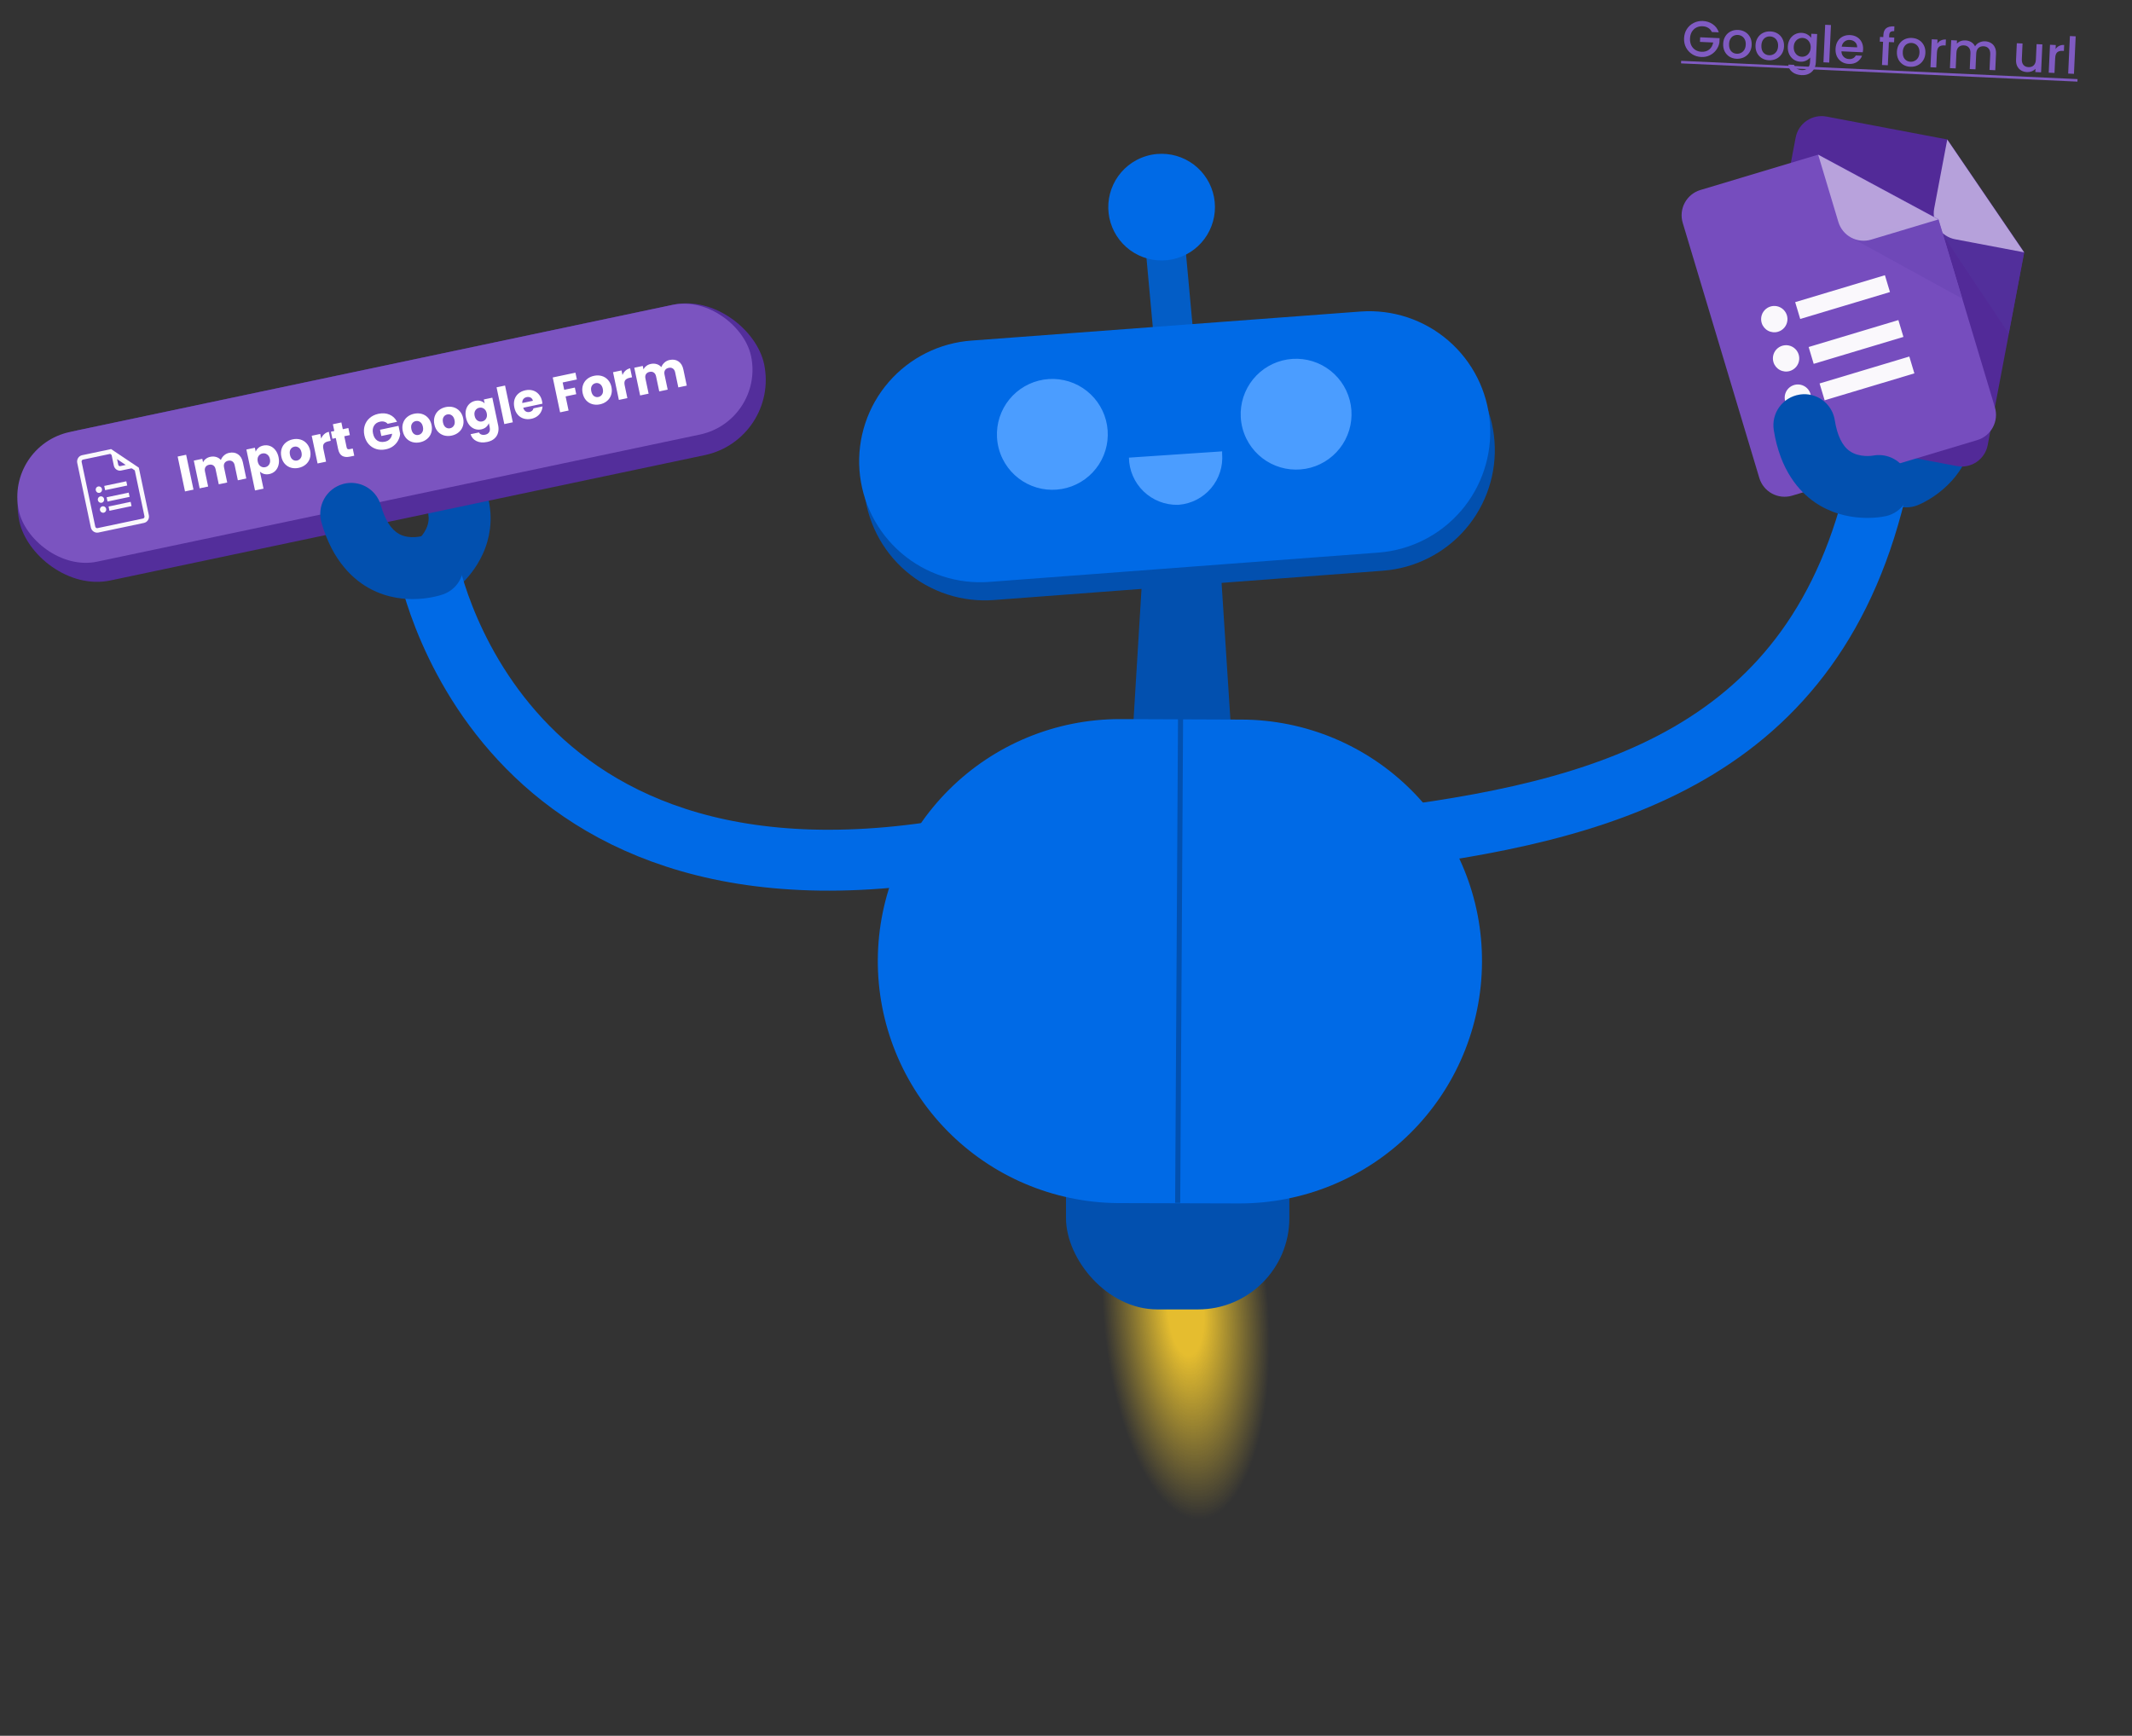 <svg width="420" height="342" viewBox="0 0 420 342" fill="none" xmlns="http://www.w3.org/2000/svg">
<rect x="0" y="0" width="420" height="342" fill="#333333" stroke="none"/>
<path d="M187.076 231.28C187.076 231.28 222.975 339.05 235.132 339.517C247.289 339.983 287.102 224.822 287.102 224.822L236.128 222.866L187.076 231.28Z" fill="url(#paint0_radial)"/>
<rect x="210" y="212" width="44" height="46" rx="18" fill="#0250AF"/>
<path d="M238.487 81.36L242.458 142.878C242.529 144.155 242.346 145.434 241.918 146.64C241.49 147.846 240.826 148.954 239.966 149.901C239.105 150.848 238.064 151.614 236.905 152.154C235.745 152.694 234.489 152.999 233.211 153.049C231.932 153.099 230.657 152.894 229.458 152.446C228.26 151.998 227.162 151.316 226.23 150.44C225.298 149.563 224.549 148.51 224.028 147.342C223.507 146.173 223.224 144.912 223.195 143.633L227.011 80.978C226.933 79.696 227.113 78.412 227.539 77.201C227.964 75.99 228.628 74.876 229.49 73.925C229.702 73.895 228.282 72.651 229.446 72.108C230.609 71.566 227.2 71.931 228.483 71.882C229.766 71.833 231.046 72.041 232.247 72.494C233.448 72.946 234.547 73.634 235.479 74.517C236.411 75.4 237.157 76.46 237.674 77.635C238.19 78.81 238.467 80.077 238.487 81.36Z" fill="#0250AF"/>
<path d="M291.95 189.608C291.888 202.256 286.81 214.363 277.83 223.269C268.85 232.176 256.702 237.156 244.054 237.114L220.036 237.047C207.443 236.895 195.421 231.768 186.595 222.785C177.769 213.802 172.856 201.691 172.927 189.098C172.998 176.504 178.049 164.451 186.976 155.568C195.903 146.685 207.982 141.694 220.576 141.686L244.585 141.78C250.839 141.798 257.027 143.051 262.796 145.467C268.564 147.883 273.799 151.414 278.2 155.858C282.6 160.301 286.08 165.57 288.44 171.362C290.8 177.154 291.992 183.355 291.95 189.608Z" fill="#006AE6"/>
<path d="M232 237C232.211 201.573 232.349 178.163 232.568 141.224" stroke="#0250AF"/>
<path d="M225.38 45.667L233.175 44.951L234.987 64.722L227.192 65.441L225.38 45.667Z" fill="#035DC6"/>
<path d="M227.902 30.344C230.496 30.113 233.085 30.853 235.164 32.422C237.244 33.991 238.667 36.276 239.157 38.834C239.647 41.393 239.169 44.042 237.816 46.269C236.463 48.495 234.332 50.139 231.835 50.882C229.338 51.626 226.654 51.416 224.304 50.292C221.954 49.169 220.104 47.212 219.115 44.803C218.125 42.393 218.066 39.702 218.949 37.251C219.831 34.8 221.593 32.764 223.892 31.538C225.135 30.875 226.498 30.469 227.902 30.344Z" fill="#006AE6"/>
<path d="M192.353 70.671L268.981 64.948C275.267 64.502 281.473 66.566 286.24 70.687C291.007 74.808 293.946 80.651 294.413 86.936C294.881 93.22 292.838 99.433 288.732 104.214C284.627 108.995 278.794 111.954 272.511 112.442L195.866 118.219C192.735 118.466 189.586 118.091 186.601 117.117C183.615 116.143 180.852 114.589 178.469 112.544C176.086 110.499 174.13 108.003 172.715 105.2C171.299 102.397 170.451 99.342 170.22 96.21C169.988 93.078 170.378 89.931 171.366 86.951C172.355 83.97 173.922 81.214 175.979 78.841C178.036 76.468 180.541 74.524 183.351 73.122C186.161 71.72 189.22 70.887 192.353 70.671Z" fill="#0250AF"/>
<path d="M191.449 67.101L268.076 61.377C274.362 60.931 280.569 62.995 285.336 67.117C290.103 71.238 293.042 77.081 293.509 83.365C293.976 89.65 291.933 95.863 287.828 100.644C283.723 105.425 277.89 108.384 271.607 108.872L194.961 114.649C191.831 114.895 188.682 114.521 185.697 113.547C182.711 112.573 179.948 111.019 177.564 108.974C175.181 106.929 173.226 104.433 171.81 101.63C170.395 98.827 169.547 95.771 169.315 92.64C169.084 89.508 169.474 86.361 170.462 83.38C171.45 80.4 173.018 77.644 175.075 75.271C177.131 72.897 179.637 70.954 182.447 69.552C185.257 68.15 188.316 67.317 191.449 67.101Z" fill="#006AE6"/>
<path d="M232.005 99.468C230.763 99.489 229.529 99.266 228.374 98.81C227.219 98.354 226.165 97.675 225.273 96.811C224.38 95.948 223.667 94.916 223.174 93.777C222.68 92.637 222.416 91.412 222.397 90.17L240.76 88.933L240.752 89.298L240.758 89.402C240.96 91.866 240.175 94.309 238.576 96.195C236.977 98.08 234.695 99.253 232.231 99.457L232.005 99.468ZM244.428 82.211C244.278 79.508 245.138 76.847 246.84 74.742C248.542 72.638 250.965 71.24 253.639 70.821C256.313 70.401 259.047 70.99 261.312 72.473C263.576 73.955 265.21 76.226 265.895 78.845C266.58 81.463 266.268 84.243 265.02 86.644C263.772 89.046 261.676 90.898 259.14 91.843C256.603 92.787 253.806 92.755 251.291 91.754C248.777 90.753 246.723 88.853 245.53 86.424C244.884 85.108 244.509 83.675 244.428 82.211ZM196.407 86.184C196.258 83.481 197.119 80.82 198.821 78.715C200.524 76.611 202.947 75.214 205.621 74.795C208.295 74.376 211.03 74.965 213.294 76.448C215.559 77.931 217.192 80.202 217.877 82.82C218.562 85.439 218.25 88.219 217.002 90.621C215.754 93.022 213.658 94.875 211.122 95.82C208.585 96.764 205.788 96.733 203.273 95.732C200.758 94.731 198.705 92.832 197.51 90.403C196.863 89.085 196.488 87.65 196.407 86.184Z" fill="#4B9DFF"/>
<path d="M82.012 88.368C81.512 88.906 81.114 89.532 80.839 90.214C80.427 91.232 80.3 92.343 80.469 93.428C80.639 94.514 81.1 95.532 81.803 96.376C82.254 96.917 82.67 97.485 83.049 98.077C83.379 98.586 83.665 99.123 83.905 99.68C84.113 100.162 84.266 100.666 84.362 101.183C84.447 101.644 84.466 102.115 84.419 102.581C84.353 103.149 84.192 103.702 83.942 104.216C83.723 104.67 83.455 105.1 83.142 105.496C82.91 105.792 82.657 106.072 82.386 106.332C82.186 106.527 82.05 106.633 82.044 106.639C81.107 107.371 80.402 108.359 80.014 109.482C79.626 110.606 79.572 111.818 79.858 112.972C80.055 113.754 80.408 114.489 80.896 115.131C81.382 115.776 81.99 116.319 82.685 116.731C83.352 117.124 84.088 117.386 84.854 117.504C85.633 117.626 86.428 117.593 87.194 117.407C87.96 117.222 88.682 116.887 89.318 116.422C89.759 116.094 90.181 115.741 90.582 115.366C91.39 114.617 92.135 113.803 92.809 112.933C93.712 111.776 94.478 110.518 95.092 109.186C95.822 107.601 96.305 105.914 96.523 104.183C96.65 103.163 96.68 102.133 96.616 101.107C96.535 99.856 96.323 98.617 95.984 97.409C95.574 95.951 95.006 94.542 94.291 93.207C93.418 91.58 92.379 90.047 91.192 88.633C90.16 87.387 88.676 86.601 87.065 86.449C85.455 86.296 83.849 86.789 82.602 87.819L82.445 87.952L82.294 88.09L82.148 88.232L82.012 88.368Z" fill="#0250AF"/>
<path d="M377.633 70.552C377.015 70.95 376.475 71.457 376.04 72.05C375.389 72.935 374.99 73.979 374.886 75.073C374.781 76.166 374.976 77.267 375.448 78.259C375.751 78.894 376.014 79.547 376.235 80.215C376.428 80.79 376.572 81.381 376.667 81.98C376.749 82.499 376.773 83.026 376.738 83.55C376.706 84.017 376.608 84.478 376.446 84.918C376.242 85.452 375.949 85.948 375.58 86.384C375.255 86.77 374.889 87.12 374.488 87.426C374.19 87.656 373.875 87.864 373.548 88.049C373.306 88.189 373.149 88.258 373.141 88.262C372.052 88.739 371.124 89.522 370.47 90.514C369.816 91.507 369.464 92.668 369.455 93.857C369.453 94.664 369.613 95.462 369.927 96.205C370.238 96.951 370.692 97.628 371.264 98.198C371.813 98.744 372.461 99.181 373.174 99.485C373.898 99.796 374.676 99.96 375.465 99.97C376.253 99.98 377.035 99.834 377.767 99.541C378.275 99.333 378.771 99.096 379.253 98.831C380.221 98.305 381.144 97.701 382.013 97.025C383.174 96.127 384.227 95.099 385.153 93.96C386.252 92.605 387.137 91.09 387.778 89.467C388.152 88.51 388.437 87.52 388.629 86.51C388.86 85.277 388.961 84.024 388.932 82.771C388.895 81.257 388.694 79.751 388.332 78.28C387.889 76.487 387.262 74.745 386.461 73.081C385.77 71.618 384.527 70.49 383.004 69.943C381.482 69.397 379.804 69.477 378.341 70.166L378.156 70.256L377.975 70.353L377.799 70.454L377.633 70.552Z" fill="#0250AF"/>
<path d="M194.5 166C96.5 186.5 84 110 84 110" stroke="#006AE6" stroke-width="12"/>
<path d="M270.5 165.5C316 160 358 149 370 94.5" stroke="#006AE6" stroke-width="12"/>
<path d="M385.506 91.832L348.102 84.743C346.75 84.485 345.555 83.701 344.78 82.564C344.005 81.426 343.713 80.027 343.968 78.675L353.742 27.101C354 25.749 354.784 24.554 355.921 23.779C357.059 23.004 358.458 22.712 359.81 22.967L383.64 27.483L398.776 49.699L391.574 87.697C391.317 89.05 390.533 90.245 389.395 91.02C388.258 91.795 386.859 92.087 385.506 91.832Z" fill="#522A98"/>
<path opacity="0.96" d="M398.739 49.753L395.715 65.711L381.564 44.556L398.739 49.753Z" fill="#532F9B"/>
<path opacity="0.96" d="M385.162 47.144C383.81 46.886 382.616 46.102 381.842 44.965C381.068 43.827 380.777 42.429 381.032 41.077L383.605 27.5L398.739 49.717L385.162 47.144Z" fill="#BAA6DE"/>
<path opacity="0.96" d="M355.451 67.638C355.546 67.133 355.789 66.668 356.149 66.302C356.509 65.936 356.969 65.684 357.472 65.579C357.974 65.475 358.497 65.521 358.973 65.714C359.449 65.906 359.858 66.235 360.147 66.659C360.436 67.084 360.593 67.584 360.597 68.097C360.602 68.611 360.454 69.114 360.173 69.544C359.891 69.973 359.489 70.31 359.016 70.51C358.544 70.711 358.022 70.767 357.518 70.672C356.841 70.543 356.244 70.152 355.856 69.583C355.468 69.014 355.322 68.314 355.451 67.638V67.638ZM362.441 71.018L363.086 67.615L381.222 71.053L380.577 74.455L362.441 71.018ZM363.837 63.652L364.482 60.249L382.618 63.686L381.973 67.086L363.837 63.652ZM356.955 59.702C357.05 59.198 357.293 58.733 357.653 58.367C358.013 58 358.473 57.749 358.976 57.644C359.478 57.539 360.001 57.586 360.477 57.778C360.953 57.971 361.362 58.3 361.651 58.724C361.94 59.148 362.097 59.649 362.101 60.162C362.106 60.676 361.958 61.179 361.677 61.608C361.395 62.038 360.993 62.374 360.52 62.575C360.048 62.776 359.526 62.832 359.022 62.736C358.345 62.608 357.747 62.217 357.36 61.648C356.972 61.078 356.826 60.379 356.955 59.702H356.955ZM358.458 51.77C358.554 51.265 358.797 50.8 359.156 50.434C359.516 50.068 359.977 49.816 360.479 49.711C360.982 49.607 361.504 49.653 361.98 49.846C362.457 50.038 362.865 50.367 363.154 50.791C363.443 51.215 363.6 51.716 363.605 52.229C363.609 52.743 363.462 53.246 363.18 53.676C362.899 54.105 362.496 54.442 362.024 54.642C361.551 54.843 361.03 54.899 360.525 54.804C359.849 54.675 359.251 54.284 358.863 53.715C358.476 53.146 358.33 52.446 358.458 51.77V51.77ZM365.556 54.584L366.201 51.181L384.336 54.618L383.692 58.018L365.556 54.584Z" fill="white"/>
<path d="M389.511 86.715L353.048 97.659C351.729 98.053 350.307 97.908 349.095 97.256C347.883 96.603 346.979 95.497 346.582 94.178L331.493 43.903C331.098 42.584 331.243 41.162 331.896 39.95C332.548 38.738 333.655 37.834 334.973 37.437L358.203 30.465L381.873 43.207L392.991 80.249C393.386 81.568 393.241 82.99 392.588 84.202C391.936 85.414 390.829 86.318 389.511 86.715Z" fill="#764DBE"/>
<path opacity="0.96" d="M381.866 43.272L386.535 58.828L364.228 46.574L381.866 43.272Z" fill="#6E48B8"/>
<path opacity="0.96" d="M368.615 47.213C367.296 47.607 365.875 47.461 364.664 46.809C363.453 46.156 362.55 45.049 362.154 43.732L358.182 30.496L381.85 43.241L368.615 47.213Z" fill="#BAA6DE"/>
<path opacity="0.96" d="M351.688 79.092C351.54 78.6 351.542 78.076 351.692 77.585C351.843 77.094 352.135 76.659 352.533 76.334C352.931 76.01 353.416 75.81 353.928 75.761C354.439 75.713 354.953 75.817 355.405 76.06C355.857 76.303 356.227 76.675 356.468 77.129C356.708 77.582 356.809 78.097 356.757 78.608C356.705 79.119 356.503 79.603 356.176 79.999C355.849 80.395 355.413 80.685 354.921 80.832C354.261 81.03 353.55 80.958 352.944 80.632C352.338 80.305 351.886 79.752 351.688 79.092V79.092ZM359.45 78.871L358.454 75.554L376.133 70.248L377.129 73.565L359.45 78.871ZM357.294 71.69L356.299 68.373L373.978 63.067L374.973 66.382L357.294 71.69ZM349.366 71.356C349.219 70.865 349.22 70.34 349.371 69.849C349.521 69.358 349.814 68.923 350.212 68.599C350.609 68.274 351.095 68.075 351.606 68.026C352.117 67.977 352.631 68.081 353.083 68.324C353.535 68.567 353.905 68.939 354.146 69.393C354.387 69.847 354.487 70.361 354.436 70.872C354.384 71.383 354.182 71.867 353.855 72.263C353.528 72.659 353.091 72.949 352.599 73.097C351.94 73.295 351.228 73.222 350.622 72.896C350.016 72.57 349.564 72.016 349.366 71.356V71.356ZM347.045 63.623C346.898 63.132 346.899 62.607 347.05 62.116C347.2 61.625 347.493 61.19 347.891 60.865C348.289 60.541 348.774 60.341 349.285 60.293C349.796 60.244 350.31 60.348 350.762 60.591C351.214 60.834 351.584 61.206 351.825 61.66C352.066 62.114 352.166 62.628 352.115 63.139C352.063 63.65 351.861 64.134 351.534 64.53C351.207 64.926 350.77 65.216 350.278 65.364C349.619 65.561 348.907 65.489 348.301 65.163C347.695 64.837 347.243 64.283 347.045 63.623V63.623ZM354.641 62.85L353.646 59.533L371.325 54.227L372.32 57.542L354.641 62.85Z" fill="white"/>
<path d="M355.299 77.669C356.034 77.65 356.766 77.765 357.459 78.009C358.496 78.373 359.414 79.011 360.116 79.855C360.819 80.7 361.279 81.719 361.448 82.804C361.556 83.499 361.707 84.187 361.9 84.863C362.065 85.447 362.279 86.016 362.539 86.565C362.763 87.04 363.04 87.488 363.364 87.901C363.654 88.27 363.995 88.595 364.377 88.868C364.846 89.194 365.368 89.438 365.919 89.59C366.405 89.726 366.904 89.808 367.408 89.835C367.784 89.856 368.16 89.852 368.536 89.82C368.813 89.799 368.983 89.767 368.992 89.766C370.16 89.547 371.367 89.67 372.467 90.122C373.567 90.573 374.512 91.334 375.189 92.311C375.646 92.975 375.964 93.725 376.124 94.516C376.287 95.307 376.293 96.122 376.143 96.916C375.997 97.677 375.707 98.403 375.29 99.055C374.867 99.72 374.317 100.295 373.671 100.747C373.026 101.199 372.297 101.52 371.528 101.69C370.99 101.805 370.447 101.889 369.9 101.942C368.804 102.053 367.701 102.074 366.602 102.005C365.137 101.918 363.687 101.663 362.281 101.243C360.609 100.744 359.024 99.991 357.581 99.012C356.731 98.432 355.938 97.775 355.211 97.048C354.325 96.16 353.535 95.183 352.853 94.131C352.029 92.859 351.347 91.502 350.817 90.083C350.173 88.353 349.709 86.56 349.432 84.734C349.179 83.136 349.57 81.504 350.519 80.194C351.469 78.884 352.899 78.005 354.497 77.749L354.7 77.719L354.904 77.697L355.107 77.681L355.299 77.669Z" fill="#0250AF"/>
<path d="M337.232 6.309C337.068 5.955 336.83 5.684 336.519 5.496C336.207 5.301 335.842 5.194 335.422 5.175C334.963 5.154 334.548 5.238 334.179 5.428C333.81 5.618 333.514 5.898 333.29 6.268C333.072 6.638 332.952 7.073 332.929 7.573C332.906 8.072 332.986 8.52 333.168 8.915C333.357 9.304 333.626 9.61 333.976 9.833C334.326 10.056 334.731 10.179 335.191 10.2C335.81 10.228 336.321 10.078 336.723 9.75C337.125 9.421 337.383 8.963 337.497 8.374L334.89 8.254L334.932 7.345L338.758 7.521L338.717 8.41C338.619 8.946 338.403 9.433 338.069 9.872C337.742 10.31 337.322 10.655 336.81 10.905C336.305 11.149 335.749 11.257 335.143 11.229C334.491 11.199 333.902 11.021 333.376 10.697C332.851 10.366 332.441 9.923 332.146 9.369C331.858 8.815 331.729 8.198 331.76 7.519C331.792 6.84 331.976 6.238 332.314 5.713C332.659 5.188 333.108 4.788 333.661 4.513C334.221 4.232 334.824 4.106 335.47 4.136C336.209 4.17 336.857 4.384 337.413 4.776C337.975 5.162 338.371 5.695 338.6 6.373L337.232 6.309ZM342.089 11.579C341.57 11.555 341.105 11.416 340.697 11.164C340.288 10.905 339.974 10.557 339.754 10.12C339.534 9.676 339.437 9.171 339.463 8.605C339.489 8.045 339.635 7.555 339.901 7.133C340.168 6.712 340.519 6.394 340.956 6.181C341.393 5.967 341.875 5.873 342.401 5.897C342.927 5.921 343.398 6.06 343.813 6.312C344.229 6.565 344.55 6.913 344.776 7.358C345.002 7.802 345.103 8.304 345.077 8.863C345.051 9.423 344.902 9.913 344.629 10.334C344.356 10.755 343.994 11.076 343.544 11.295C343.1 11.508 342.615 11.603 342.089 11.579ZM342.135 10.59C342.428 10.603 342.704 10.546 342.963 10.418C343.23 10.29 343.449 10.089 343.622 9.817C343.794 9.545 343.89 9.209 343.908 8.809C343.927 8.41 343.866 8.07 343.725 7.79C343.585 7.503 343.391 7.284 343.145 7.132C342.898 6.981 342.628 6.898 342.335 6.885C342.042 6.871 341.766 6.929 341.506 7.057C341.254 7.185 341.047 7.386 340.888 7.659C340.729 7.925 340.64 8.258 340.622 8.658C340.595 9.251 340.723 9.717 341.008 10.057C341.299 10.391 341.675 10.568 342.135 10.59ZM348.459 11.872C347.94 11.848 347.476 11.71 347.067 11.457C346.658 11.198 346.344 10.85 346.124 10.413C345.904 9.969 345.807 9.464 345.833 8.898C345.859 8.339 346.005 7.848 346.271 7.427C346.538 7.005 346.889 6.688 347.326 6.474C347.763 6.261 348.245 6.166 348.771 6.19C349.297 6.214 349.768 6.353 350.183 6.606C350.599 6.858 350.92 7.207 351.146 7.651C351.373 8.095 351.473 8.597 351.447 9.156C351.422 9.716 351.272 10.206 350.999 10.627C350.726 11.049 350.364 11.369 349.914 11.588C349.47 11.802 348.985 11.896 348.459 11.872ZM348.505 10.883C348.798 10.896 349.074 10.839 349.334 10.711C349.6 10.583 349.819 10.383 349.992 10.111C350.165 9.838 350.26 9.502 350.279 9.103C350.297 8.703 350.236 8.363 350.095 8.083C349.955 7.796 349.761 7.577 349.515 7.426C349.268 7.274 348.998 7.192 348.705 7.178C348.412 7.165 348.136 7.222 347.877 7.35C347.624 7.479 347.418 7.68 347.258 7.952C347.099 8.219 347.01 8.552 346.992 8.951C346.965 9.544 347.093 10.01 347.378 10.351C347.67 10.684 348.045 10.862 348.505 10.883ZM354.921 6.473C355.348 6.493 355.72 6.597 356.038 6.785C356.364 6.967 356.614 7.189 356.788 7.45L356.825 6.651L357.974 6.704L357.716 12.298C357.693 12.804 357.566 13.249 357.335 13.632C357.103 14.022 356.779 14.321 356.362 14.528C355.952 14.736 355.468 14.827 354.908 14.802C354.162 14.767 353.551 14.562 353.075 14.187C352.598 13.818 352.34 13.332 352.301 12.729L353.43 12.781C353.503 13.072 353.676 13.31 353.947 13.496C354.225 13.689 354.561 13.795 354.954 13.813C355.413 13.834 355.789 13.711 356.082 13.444C356.381 13.178 356.543 12.778 356.568 12.245L356.61 11.326C356.405 11.577 356.132 11.785 355.79 11.949C355.456 12.107 355.079 12.177 354.66 12.157C354.18 12.135 353.746 11.995 353.358 11.737C352.976 11.473 352.679 11.118 352.465 10.675C352.259 10.225 352.169 9.724 352.194 9.171C352.22 8.618 352.356 8.134 352.602 7.718C352.854 7.303 353.183 6.987 353.586 6.772C353.997 6.551 354.442 6.451 354.921 6.473ZM356.699 9.398C356.716 9.019 356.651 8.685 356.504 8.398C356.364 8.112 356.171 7.889 355.925 7.731C355.678 7.573 355.409 7.487 355.116 7.473C354.823 7.46 354.546 7.521 354.286 7.656C354.027 7.784 353.811 7.984 353.638 8.256C353.472 8.522 353.381 8.845 353.363 9.225C353.346 9.604 353.407 9.941 353.547 10.234C353.694 10.528 353.89 10.757 354.136 10.922C354.389 11.081 354.659 11.166 354.945 11.18C355.238 11.193 355.514 11.132 355.774 10.998C356.034 10.863 356.247 10.659 356.413 10.386C356.586 10.107 356.681 9.778 356.699 9.398ZM360.695 4.937L360.355 12.33L359.216 12.277L359.557 4.885L360.695 4.937ZM367.028 9.744C367.018 9.95 366.996 10.136 366.962 10.302L362.757 10.108C362.77 10.549 362.916 10.909 363.197 11.189C363.478 11.469 363.831 11.619 364.258 11.639C364.87 11.667 365.315 11.43 365.592 10.929L366.82 10.986C366.631 11.484 366.308 11.886 365.854 12.193C365.406 12.492 364.86 12.627 364.214 12.597C363.687 12.573 363.22 12.435 362.811 12.182C362.409 11.924 362.098 11.576 361.878 11.139C361.665 10.695 361.571 10.19 361.598 9.624C361.624 9.058 361.76 8.567 362.006 8.151C362.259 7.729 362.597 7.411 363.021 7.197C363.451 6.983 363.936 6.889 364.475 6.913C364.995 6.937 365.452 7.072 365.848 7.317C366.244 7.562 366.546 7.896 366.753 8.32C366.961 8.736 367.052 9.211 367.028 9.744ZM365.856 9.33C365.868 8.91 365.734 8.566 365.453 8.3C365.171 8.033 364.814 7.89 364.381 7.87C363.988 7.852 363.646 7.963 363.355 8.203C363.064 8.437 362.882 8.765 362.809 9.189L365.856 9.33ZM373.129 8.333L372.11 8.286L371.899 12.861L370.75 12.808L370.961 8.233L370.312 8.203L370.354 7.274L371.004 7.304L371.022 6.915C371.051 6.282 371.238 5.83 371.585 5.559C371.938 5.282 372.474 5.16 373.193 5.193L373.15 6.142C372.803 6.126 372.557 6.181 372.411 6.308C372.265 6.428 372.185 6.648 372.17 6.968L372.153 7.357L373.171 7.404L373.129 8.333ZM376.311 13.155C375.791 13.131 375.327 12.992 374.918 12.74C374.51 12.481 374.195 12.133 373.975 11.696C373.755 11.252 373.659 10.747 373.685 10.181C373.71 9.621 373.856 9.131 374.123 8.709C374.389 8.288 374.741 7.97 375.178 7.757C375.615 7.543 376.096 7.449 376.622 7.473C377.148 7.497 377.619 7.636 378.035 7.888C378.45 8.141 378.771 8.489 378.998 8.934C379.224 9.378 379.324 9.88 379.299 10.439C379.273 10.998 379.123 11.489 378.85 11.91C378.577 12.331 378.216 12.652 377.765 12.871C377.322 13.084 376.837 13.179 376.311 13.155ZM376.356 12.166C376.649 12.179 376.925 12.122 377.185 11.993C377.451 11.866 377.67 11.665 377.843 11.393C378.016 11.121 378.111 10.785 378.13 10.385C378.148 9.986 378.087 9.646 377.947 9.366C377.806 9.079 377.613 8.86 377.366 8.708C377.12 8.557 376.85 8.474 376.557 8.461C376.264 8.447 375.987 8.505 375.728 8.633C375.475 8.761 375.269 8.962 375.11 9.235C374.95 9.501 374.862 9.834 374.843 10.234C374.816 10.827 374.945 11.293 375.229 11.633C375.521 11.967 375.897 12.144 376.356 12.166ZM381.653 8.595C381.832 8.323 382.062 8.117 382.342 7.977C382.629 7.83 382.962 7.765 383.342 7.782L383.288 8.961L382.998 8.948C382.552 8.927 382.207 9.025 381.964 9.24C381.727 9.456 381.595 9.844 381.57 10.404L381.436 13.3L380.297 13.248L380.551 7.744L381.69 7.796L381.653 8.595ZM391.052 8.137C391.485 8.157 391.867 8.265 392.198 8.46C392.536 8.656 392.794 8.935 392.97 9.297C393.154 9.659 393.234 10.09 393.211 10.589L393.062 13.836L391.933 13.784L392.075 10.707C392.097 10.214 391.991 9.832 391.757 9.561C391.523 9.284 391.193 9.135 390.767 9.115C390.34 9.096 389.995 9.213 389.729 9.468C389.471 9.716 389.33 10.087 389.308 10.58L389.166 13.656L388.037 13.604L388.179 10.528C388.201 10.035 388.096 9.653 387.861 9.382C387.627 9.104 387.297 8.956 386.871 8.936C386.444 8.916 386.099 9.034 385.833 9.289C385.575 9.537 385.434 9.908 385.412 10.4L385.27 13.477L384.131 13.425L384.385 7.92L385.524 7.973L385.495 8.602C385.691 8.384 385.936 8.219 386.228 8.105C386.52 7.992 386.83 7.943 387.156 7.958C387.595 7.978 387.984 8.09 388.322 8.292C388.66 8.494 388.913 8.776 389.084 9.138C389.266 8.813 389.537 8.562 389.899 8.385C390.261 8.201 390.646 8.119 391.052 8.137ZM402.344 8.748L402.09 14.252L400.952 14.199L400.982 13.55C400.791 13.768 400.547 13.937 400.248 14.057C399.955 14.17 399.646 14.219 399.32 14.204C398.887 14.184 398.501 14.076 398.163 13.881C397.832 13.685 397.575 13.406 397.391 13.044C397.214 12.682 397.137 12.252 397.16 11.752L397.309 8.516L398.438 8.568L398.297 11.634C398.274 12.127 398.38 12.512 398.614 12.79C398.848 13.061 399.179 13.207 399.605 13.226C400.031 13.246 400.374 13.132 400.632 12.883C400.897 12.628 401.041 12.255 401.064 11.762L401.205 8.695L402.344 8.748ZM404.949 9.668C405.128 9.396 405.358 9.19 405.638 9.049C405.925 8.902 406.258 8.838 406.638 8.855L406.583 10.034L406.294 10.021C405.848 10 405.503 10.098 405.259 10.313C405.022 10.529 404.891 10.917 404.865 11.476L404.732 14.373L403.593 14.321L403.847 8.817L404.985 8.869L404.949 9.668ZM408.906 7.158L408.566 14.55L407.427 14.498L407.767 7.105L408.906 7.158Z" fill="#805BC2"/>
<path d="M331.184 11.987L409.269 15.583L409.246 16.083L331.161 12.487L331.184 11.987Z" fill="#805BC2"/>
<rect x="0.676" y="87.861" width="149.953" height="30.285" rx="15.143" transform="rotate(-11.909 0.676 87.861)" fill="#532E9B"/>
<rect x="1" y="87.805" width="147.437" height="26.11" rx="13.055" transform="rotate(-11.909 1 87.805)" fill="#7B54C0"/>
<path d="M36.669 89.603L38.118 96.472L36.445 96.825L34.996 89.956L36.669 89.603ZM45.133 89.228C45.812 89.085 46.394 89.177 46.878 89.504C47.369 89.83 47.692 90.358 47.846 91.088L48.519 94.278L46.855 94.629L46.23 91.664C46.156 91.312 46.004 91.061 45.775 90.912C45.551 90.755 45.276 90.711 44.95 90.779C44.624 90.848 44.386 91 44.239 91.236C44.096 91.464 44.062 91.754 44.136 92.106L44.761 95.071L43.098 95.421L42.472 92.457C42.398 92.105 42.247 91.854 42.017 91.704C41.794 91.547 41.519 91.503 41.192 91.572C40.866 91.641 40.629 91.793 40.481 92.028C40.339 92.256 40.304 92.546 40.379 92.898L41.004 95.863L39.331 96.216L38.179 90.756L39.852 90.403L39.997 91.088C40.118 90.824 40.302 90.598 40.549 90.41C40.794 90.215 41.089 90.081 41.435 90.008C41.846 89.921 42.23 89.933 42.587 90.041C42.95 90.149 43.257 90.346 43.509 90.634C43.635 90.294 43.841 89.995 44.127 89.737C44.413 89.479 44.749 89.309 45.133 89.228ZM50.373 88.992C50.483 88.703 50.665 88.45 50.919 88.233C51.173 88.016 51.492 87.867 51.877 87.785C52.327 87.691 52.759 87.719 53.172 87.87C53.586 88.021 53.941 88.287 54.24 88.667C54.544 89.046 54.756 89.515 54.874 90.076C54.992 90.637 54.989 91.156 54.865 91.632C54.746 92.1 54.528 92.49 54.212 92.802C53.895 93.107 53.511 93.307 53.061 93.402C52.683 93.482 52.331 93.474 52.004 93.38C51.684 93.284 51.416 93.129 51.201 92.915L51.911 96.281L50.238 96.634L48.537 88.572L50.211 88.219L50.373 88.992ZM53.172 90.435C53.084 90.018 52.897 89.716 52.613 89.531C52.334 89.338 52.025 89.277 51.685 89.349C51.353 89.419 51.094 89.599 50.91 89.89C50.733 90.18 50.688 90.533 50.776 90.951C50.864 91.368 51.048 91.674 51.327 91.867C51.613 92.059 51.922 92.119 52.255 92.049C52.588 91.979 52.846 91.799 53.03 91.508C53.212 91.21 53.26 90.853 53.172 90.435ZM58.832 92.185C58.297 92.298 57.79 92.285 57.311 92.148C56.839 92.009 56.434 91.754 56.097 91.382C55.766 91.009 55.541 90.539 55.421 89.971C55.303 89.41 55.323 88.891 55.482 88.415C55.639 87.932 55.908 87.531 56.291 87.212C56.673 86.893 57.132 86.677 57.667 86.564C58.202 86.452 58.708 86.464 59.187 86.602C59.666 86.739 60.074 86.997 60.413 87.375C60.75 87.747 60.978 88.213 61.096 88.774C61.215 89.335 61.192 89.858 61.029 90.342C60.87 90.818 60.596 91.217 60.208 91.537C59.825 91.856 59.367 92.072 58.832 92.185ZM58.526 90.737C58.846 90.669 59.092 90.495 59.264 90.213C59.443 89.93 59.486 89.57 59.394 89.133C59.302 88.696 59.12 88.384 58.849 88.196C58.584 88.006 58.292 87.945 57.972 88.013C57.646 88.081 57.4 88.256 57.234 88.536C57.067 88.81 57.03 89.168 57.124 89.612C57.216 90.049 57.391 90.363 57.65 90.554C57.914 90.743 58.207 90.804 58.526 90.737ZM63.273 86.414C63.406 86.073 63.601 85.786 63.859 85.555C64.115 85.317 64.423 85.16 64.782 85.084L65.155 86.855L64.695 86.952C64.278 87.04 63.984 87.198 63.814 87.424C63.642 87.645 63.604 87.98 63.699 88.43L64.233 90.964L62.56 91.317L61.408 85.857L63.082 85.504L63.273 86.414ZM69.489 88.374L69.788 89.793L68.937 89.972C68.33 90.1 67.826 90.053 67.425 89.831C67.023 89.602 66.751 89.152 66.609 88.48L66.151 86.308L65.486 86.448L65.192 85.059L65.858 84.919L65.577 83.588L67.25 83.235L67.531 84.566L68.627 84.335L68.92 85.724L67.824 85.955L68.286 88.147C68.321 88.31 68.385 88.419 68.478 88.475C68.572 88.53 68.71 88.538 68.892 88.499L69.489 88.374ZM76.363 83.5C76.191 83.298 75.975 83.163 75.715 83.095C75.461 83.019 75.177 83.014 74.864 83.081C74.323 83.195 73.927 83.466 73.676 83.893C73.424 84.314 73.361 84.822 73.486 85.415C73.62 86.048 73.894 86.508 74.309 86.795C74.729 87.074 75.239 87.151 75.839 87.024C76.25 86.938 76.574 86.76 76.81 86.492C77.053 86.223 77.198 85.879 77.246 85.46L75.123 85.908L74.863 84.675L78.503 83.907L78.831 85.463C78.795 85.907 78.665 86.34 78.441 86.762C78.223 87.182 77.909 87.552 77.499 87.87C77.089 88.188 76.597 88.407 76.023 88.529C75.345 88.672 74.707 88.653 74.111 88.472C73.519 88.284 73.017 87.957 72.606 87.492C72.201 87.025 71.927 86.453 71.784 85.774C71.641 85.096 71.66 84.461 71.842 83.871C72.029 83.273 72.356 82.771 72.823 82.366C73.288 81.955 73.86 81.678 74.538 81.534C75.36 81.361 76.093 81.414 76.738 81.694C77.39 81.972 77.881 82.444 78.212 83.11L76.363 83.5ZM82.749 87.141C82.214 87.254 81.707 87.241 81.228 87.104C80.756 86.965 80.352 86.71 80.014 86.338C79.683 85.965 79.458 85.494 79.339 84.927C79.22 84.366 79.24 83.847 79.399 83.371C79.556 82.888 79.826 82.487 80.208 82.168C80.59 81.849 81.049 81.633 81.584 81.52C82.119 81.407 82.626 81.42 83.104 81.557C83.583 81.695 83.992 81.953 84.33 82.331C84.668 82.703 84.895 83.169 85.014 83.73C85.132 84.291 85.109 84.814 84.946 85.298C84.787 85.774 84.514 86.172 84.125 86.493C83.742 86.812 83.284 87.028 82.749 87.141ZM82.443 85.693C82.763 85.625 83.009 85.451 83.181 85.169C83.36 84.886 83.403 84.526 83.311 84.089C83.219 83.652 83.037 83.34 82.766 83.151C82.501 82.962 82.209 82.901 81.889 82.968C81.563 83.037 81.317 83.212 81.151 83.492C80.984 83.766 80.948 84.124 81.041 84.568C81.133 85.005 81.308 85.319 81.567 85.51C81.832 85.699 82.124 85.76 82.443 85.693ZM88.979 85.827C88.444 85.94 87.937 85.927 87.459 85.79C86.987 85.651 86.582 85.396 86.244 85.024C85.914 84.651 85.688 84.18 85.569 83.613C85.45 83.052 85.471 82.533 85.629 82.057C85.786 81.574 86.056 81.173 86.438 80.854C86.82 80.535 87.279 80.319 87.814 80.206C88.349 80.094 88.856 80.106 89.334 80.243C89.813 80.381 90.222 80.639 90.561 81.017C90.898 81.389 91.126 81.855 91.244 82.416C91.362 82.977 91.34 83.5 91.176 83.984C91.017 84.46 90.744 84.859 90.355 85.179C89.972 85.498 89.514 85.714 88.979 85.827ZM88.674 84.379C88.993 84.311 89.239 84.137 89.411 83.855C89.59 83.572 89.633 83.212 89.541 82.775C89.449 82.338 89.267 82.025 88.996 81.838C88.731 81.648 88.439 81.587 88.12 81.654C87.793 81.723 87.547 81.898 87.382 82.178C87.215 82.452 87.178 82.81 87.271 83.254C87.363 83.691 87.539 84.005 87.797 84.196C88.062 84.385 88.354 84.446 88.674 84.379ZM93.614 78.983C93.999 78.902 94.351 78.909 94.671 79.005C94.998 79.1 95.266 79.258 95.476 79.48L95.313 78.707L96.986 78.354L98.136 83.804C98.242 84.306 98.236 84.781 98.119 85.228C98.01 85.68 97.776 86.07 97.416 86.398C97.062 86.725 96.582 86.952 95.975 87.08C95.166 87.251 94.47 87.197 93.887 86.918C93.305 86.645 92.909 86.19 92.7 85.553L94.353 85.204C94.45 85.402 94.608 85.539 94.828 85.615C95.05 85.698 95.305 85.709 95.592 85.648C95.937 85.576 96.19 85.417 96.35 85.172C96.517 84.932 96.555 84.594 96.463 84.157L96.3 83.384C96.19 83.672 96.009 83.929 95.757 84.152C95.502 84.369 95.183 84.518 94.798 84.6C94.348 84.695 93.916 84.666 93.503 84.515C93.088 84.357 92.728 84.089 92.424 83.71C92.124 83.324 91.915 82.85 91.797 82.289C91.678 81.728 91.679 81.214 91.798 80.746C91.924 80.276 92.146 79.889 92.463 79.584C92.78 79.278 93.164 79.078 93.614 78.983ZM95.889 81.436C95.801 81.019 95.614 80.714 95.328 80.522C95.049 80.329 94.743 80.268 94.41 80.338C94.078 80.408 93.819 80.589 93.635 80.879C93.457 81.162 93.411 81.513 93.499 81.93C93.587 82.348 93.772 82.656 94.052 82.856C94.338 83.048 94.647 83.109 94.98 83.038C95.313 82.968 95.568 82.788 95.745 82.499C95.929 82.208 95.977 81.854 95.889 81.436ZM99.494 75.965L101.022 83.205L99.348 83.558L97.821 76.317L99.494 75.965ZM106.787 79.046C106.82 79.203 106.844 79.368 106.86 79.541L103.074 80.34C103.171 80.674 103.334 80.912 103.562 81.055C103.794 81.19 104.051 81.228 104.332 81.168C104.749 81.08 105.002 80.843 105.091 80.456L106.872 80.081C106.856 80.459 106.758 80.817 106.577 81.155C106.403 81.491 106.153 81.779 105.829 82.018C105.505 82.256 105.121 82.422 104.677 82.516C104.142 82.629 103.642 82.615 103.176 82.475C102.711 82.335 102.316 82.077 101.992 81.703C101.667 81.328 101.445 80.857 101.326 80.29C101.206 79.722 101.216 79.202 101.354 78.73C101.5 78.257 101.757 77.862 102.127 77.545C102.496 77.229 102.951 77.014 103.493 76.9C104.021 76.788 104.514 76.8 104.972 76.935C105.43 77.07 105.816 77.319 106.131 77.682C106.452 78.043 106.671 78.498 106.787 79.046ZM104.981 78.967C104.921 78.68 104.775 78.472 104.543 78.344C104.312 78.216 104.049 78.182 103.756 78.244C103.475 78.303 103.254 78.435 103.093 78.639C102.938 78.843 102.87 79.099 102.887 79.409L104.981 78.967ZM113.36 73.429L113.643 74.769L110.844 75.359L111.15 76.808L113.244 76.366L113.518 77.667L111.424 78.109L112.01 80.888L110.337 81.241L108.888 74.372L113.36 73.429ZM118.19 79.666C117.655 79.779 117.148 79.767 116.67 79.629C116.197 79.49 115.793 79.235 115.455 78.863C115.125 78.49 114.899 78.02 114.78 77.452C114.661 76.891 114.681 76.373 114.84 75.896C114.997 75.414 115.267 75.013 115.649 74.694C116.031 74.374 116.49 74.158 117.025 74.046C117.56 73.933 118.067 73.945 118.545 74.083C119.024 74.22 119.433 74.478 119.771 74.856C120.109 75.228 120.337 75.694 120.455 76.255C120.573 76.816 120.55 77.339 120.387 77.823C120.228 78.299 119.955 78.698 119.566 79.018C119.183 79.337 118.725 79.553 118.19 79.666ZM117.885 78.218C118.204 78.151 118.45 77.976 118.622 77.695C118.801 77.412 118.844 77.052 118.752 76.615C118.66 76.177 118.478 75.865 118.207 75.677C117.942 75.487 117.65 75.426 117.33 75.494C117.004 75.563 116.758 75.737 116.593 76.017C116.425 76.291 116.389 76.65 116.482 77.093C116.574 77.53 116.75 77.844 117.008 78.035C117.273 78.225 117.565 78.285 117.885 78.218ZM122.632 73.895C122.764 73.554 122.959 73.268 123.217 73.036C123.474 72.798 123.781 72.641 124.14 72.566L124.513 74.337L124.054 74.434C123.636 74.522 123.342 74.679 123.172 74.906C123 75.126 122.962 75.461 123.057 75.911L123.591 78.445L121.918 78.798L120.767 73.338L122.44 72.985L122.632 73.895ZM131.906 70.928C132.585 70.784 133.166 70.876 133.651 71.204C134.142 71.529 134.465 72.057 134.619 72.788L135.291 75.978L133.628 76.329L133.003 73.364C132.928 73.011 132.777 72.761 132.548 72.612C132.324 72.454 132.049 72.41 131.723 72.479C131.396 72.548 131.159 72.7 131.011 72.936C130.869 73.163 130.834 73.453 130.909 73.805L131.534 76.77L129.871 77.121L129.245 74.156C129.171 73.804 129.019 73.553 128.79 73.404C128.566 73.247 128.291 73.203 127.965 73.271C127.639 73.34 127.402 73.492 127.254 73.728C127.111 73.956 127.077 74.246 127.151 74.598L127.777 77.563L126.104 77.915L124.952 72.456L126.625 72.103L126.77 72.788C126.891 72.523 127.075 72.297 127.322 72.109C127.567 71.914 127.862 71.781 128.208 71.708C128.619 71.621 129.003 71.632 129.359 71.741C129.723 71.848 130.03 72.046 130.281 72.333C130.407 71.993 130.613 71.694 130.9 71.436C131.186 71.178 131.522 71.009 131.906 70.928Z" fill="white"/>
<path opacity="0.96" d="M28.272 102.599L19.296 104.492C19.09 104.535 18.873 104.493 18.692 104.371C18.51 104.249 18.379 104.057 18.332 103.835L15.649 91.114C15.603 90.892 15.644 90.663 15.761 90.478C15.878 90.293 16.06 90.167 16.265 90.124L21.8 88.956L26.949 92.412L28.888 101.608C28.935 101.83 28.893 102.059 28.776 102.245C28.659 102.429 28.477 102.555 28.272 102.599Z" fill="#764DBE" stroke="white" stroke-width="0.888"/>
<path opacity="0.96" d="M23.77 92.274C23.576 92.315 23.371 92.275 23.2 92.16C23.028 92.045 22.904 91.862 22.86 91.652L22.86 91.652L22.404 89.492L25.885 91.828L23.77 92.274Z" fill="#764EBE" stroke="white" stroke-width="0.888"/>
<path opacity="0.96" d="M19.692 100.52C19.666 100.395 19.677 100.266 19.722 100.148C19.767 100.031 19.846 99.93 19.948 99.859C20.05 99.787 20.17 99.749 20.294 99.748C20.418 99.748 20.54 99.784 20.644 99.854C20.748 99.924 20.83 100.024 20.879 100.141C20.928 100.258 20.943 100.387 20.921 100.512C20.899 100.637 20.841 100.752 20.755 100.842C20.669 100.932 20.558 100.994 20.437 101.02C20.275 101.054 20.105 101.021 19.966 100.927C19.826 100.833 19.728 100.687 19.692 100.52V100.52ZM21.564 100.636L21.387 99.797L25.739 98.879L25.916 99.718L21.564 100.636ZM21.18 98.819L21.003 97.98L25.356 97.062L25.533 97.901L21.18 98.819ZM19.28 98.562C19.253 98.438 19.264 98.309 19.309 98.191C19.355 98.073 19.433 97.973 19.535 97.901C19.637 97.83 19.757 97.792 19.881 97.791C20.005 97.79 20.127 97.827 20.231 97.897C20.335 97.967 20.417 98.067 20.466 98.184C20.516 98.301 20.53 98.43 20.508 98.555C20.486 98.68 20.428 98.794 20.342 98.885C20.256 98.975 20.146 99.037 20.025 99.062C19.862 99.097 19.692 99.063 19.553 98.969C19.413 98.876 19.315 98.729 19.28 98.562V98.562ZM18.867 96.606C18.841 96.481 18.851 96.352 18.896 96.234C18.942 96.117 19.021 96.016 19.122 95.945C19.224 95.874 19.345 95.835 19.468 95.834C19.592 95.834 19.714 95.871 19.818 95.94C19.922 96.01 20.004 96.11 20.054 96.227C20.103 96.344 20.118 96.473 20.096 96.598C20.073 96.723 20.016 96.838 19.93 96.928C19.843 97.018 19.733 97.08 19.612 97.106C19.45 97.14 19.28 97.107 19.14 97.013C19 96.919 18.902 96.773 18.867 96.606V96.606ZM20.709 96.583L20.532 95.743L24.884 94.826L25.061 95.664L20.709 96.583Z" fill="white"/>
<path d="M68.298 95.208C69.025 95.1 69.766 95.126 70.484 95.285C71.556 95.521 72.545 96.044 73.344 96.798C74.143 97.552 74.722 98.508 75.021 99.566C75.212 100.243 75.444 100.907 75.718 101.555C75.952 102.115 76.232 102.654 76.556 103.167C76.836 103.612 77.165 104.023 77.537 104.395C77.869 104.725 78.247 105.007 78.658 105.232C79.164 105.499 79.711 105.679 80.276 105.764C80.775 105.84 81.28 105.861 81.784 105.827C82.159 105.804 82.533 105.753 82.902 105.677C83.175 105.623 83.34 105.571 83.348 105.569C84.481 105.21 85.695 105.187 86.841 105.503C87.987 105.819 89.017 106.46 89.807 107.348C90.341 107.953 90.746 108.66 91 109.425C91.257 110.191 91.362 110.999 91.308 111.805C91.254 112.578 91.055 113.334 90.719 114.032C90.379 114.743 89.902 115.38 89.316 115.906C88.729 116.433 88.045 116.839 87.301 117.101C86.781 117.279 86.252 117.428 85.715 117.546C84.641 117.788 83.549 117.942 82.449 118.006C80.985 118.096 79.514 118.017 78.068 117.77C76.348 117.475 74.684 116.919 73.133 116.121C72.22 115.647 71.353 115.09 70.544 114.457C69.558 113.682 68.656 112.807 67.852 111.844C66.882 110.681 66.04 109.416 65.343 108.072C64.496 106.431 63.819 104.707 63.325 102.928C62.881 101.373 63.072 99.704 63.857 98.29C64.642 96.875 65.957 95.83 67.512 95.384L67.71 95.33L67.91 95.284L68.109 95.243L68.298 95.208Z" fill="#0250AF"/>
<defs>
<radialGradient id="paint0_radial" cx="0" cy="0" r="1" gradientUnits="userSpaceOnUse" gradientTransform="translate(233.61 258.234) rotate(85.768) scale(41.414 16.389)">
<stop offset="0.214" stop-color="#E5BD2F"/>
<stop offset="0.518" stop-color="#E5BF2F" stop-opacity="0.61"/>
<stop offset="0.995" stop-color="#E5BF2F" stop-opacity="0"/>
</radialGradient>
</defs>
</svg>
